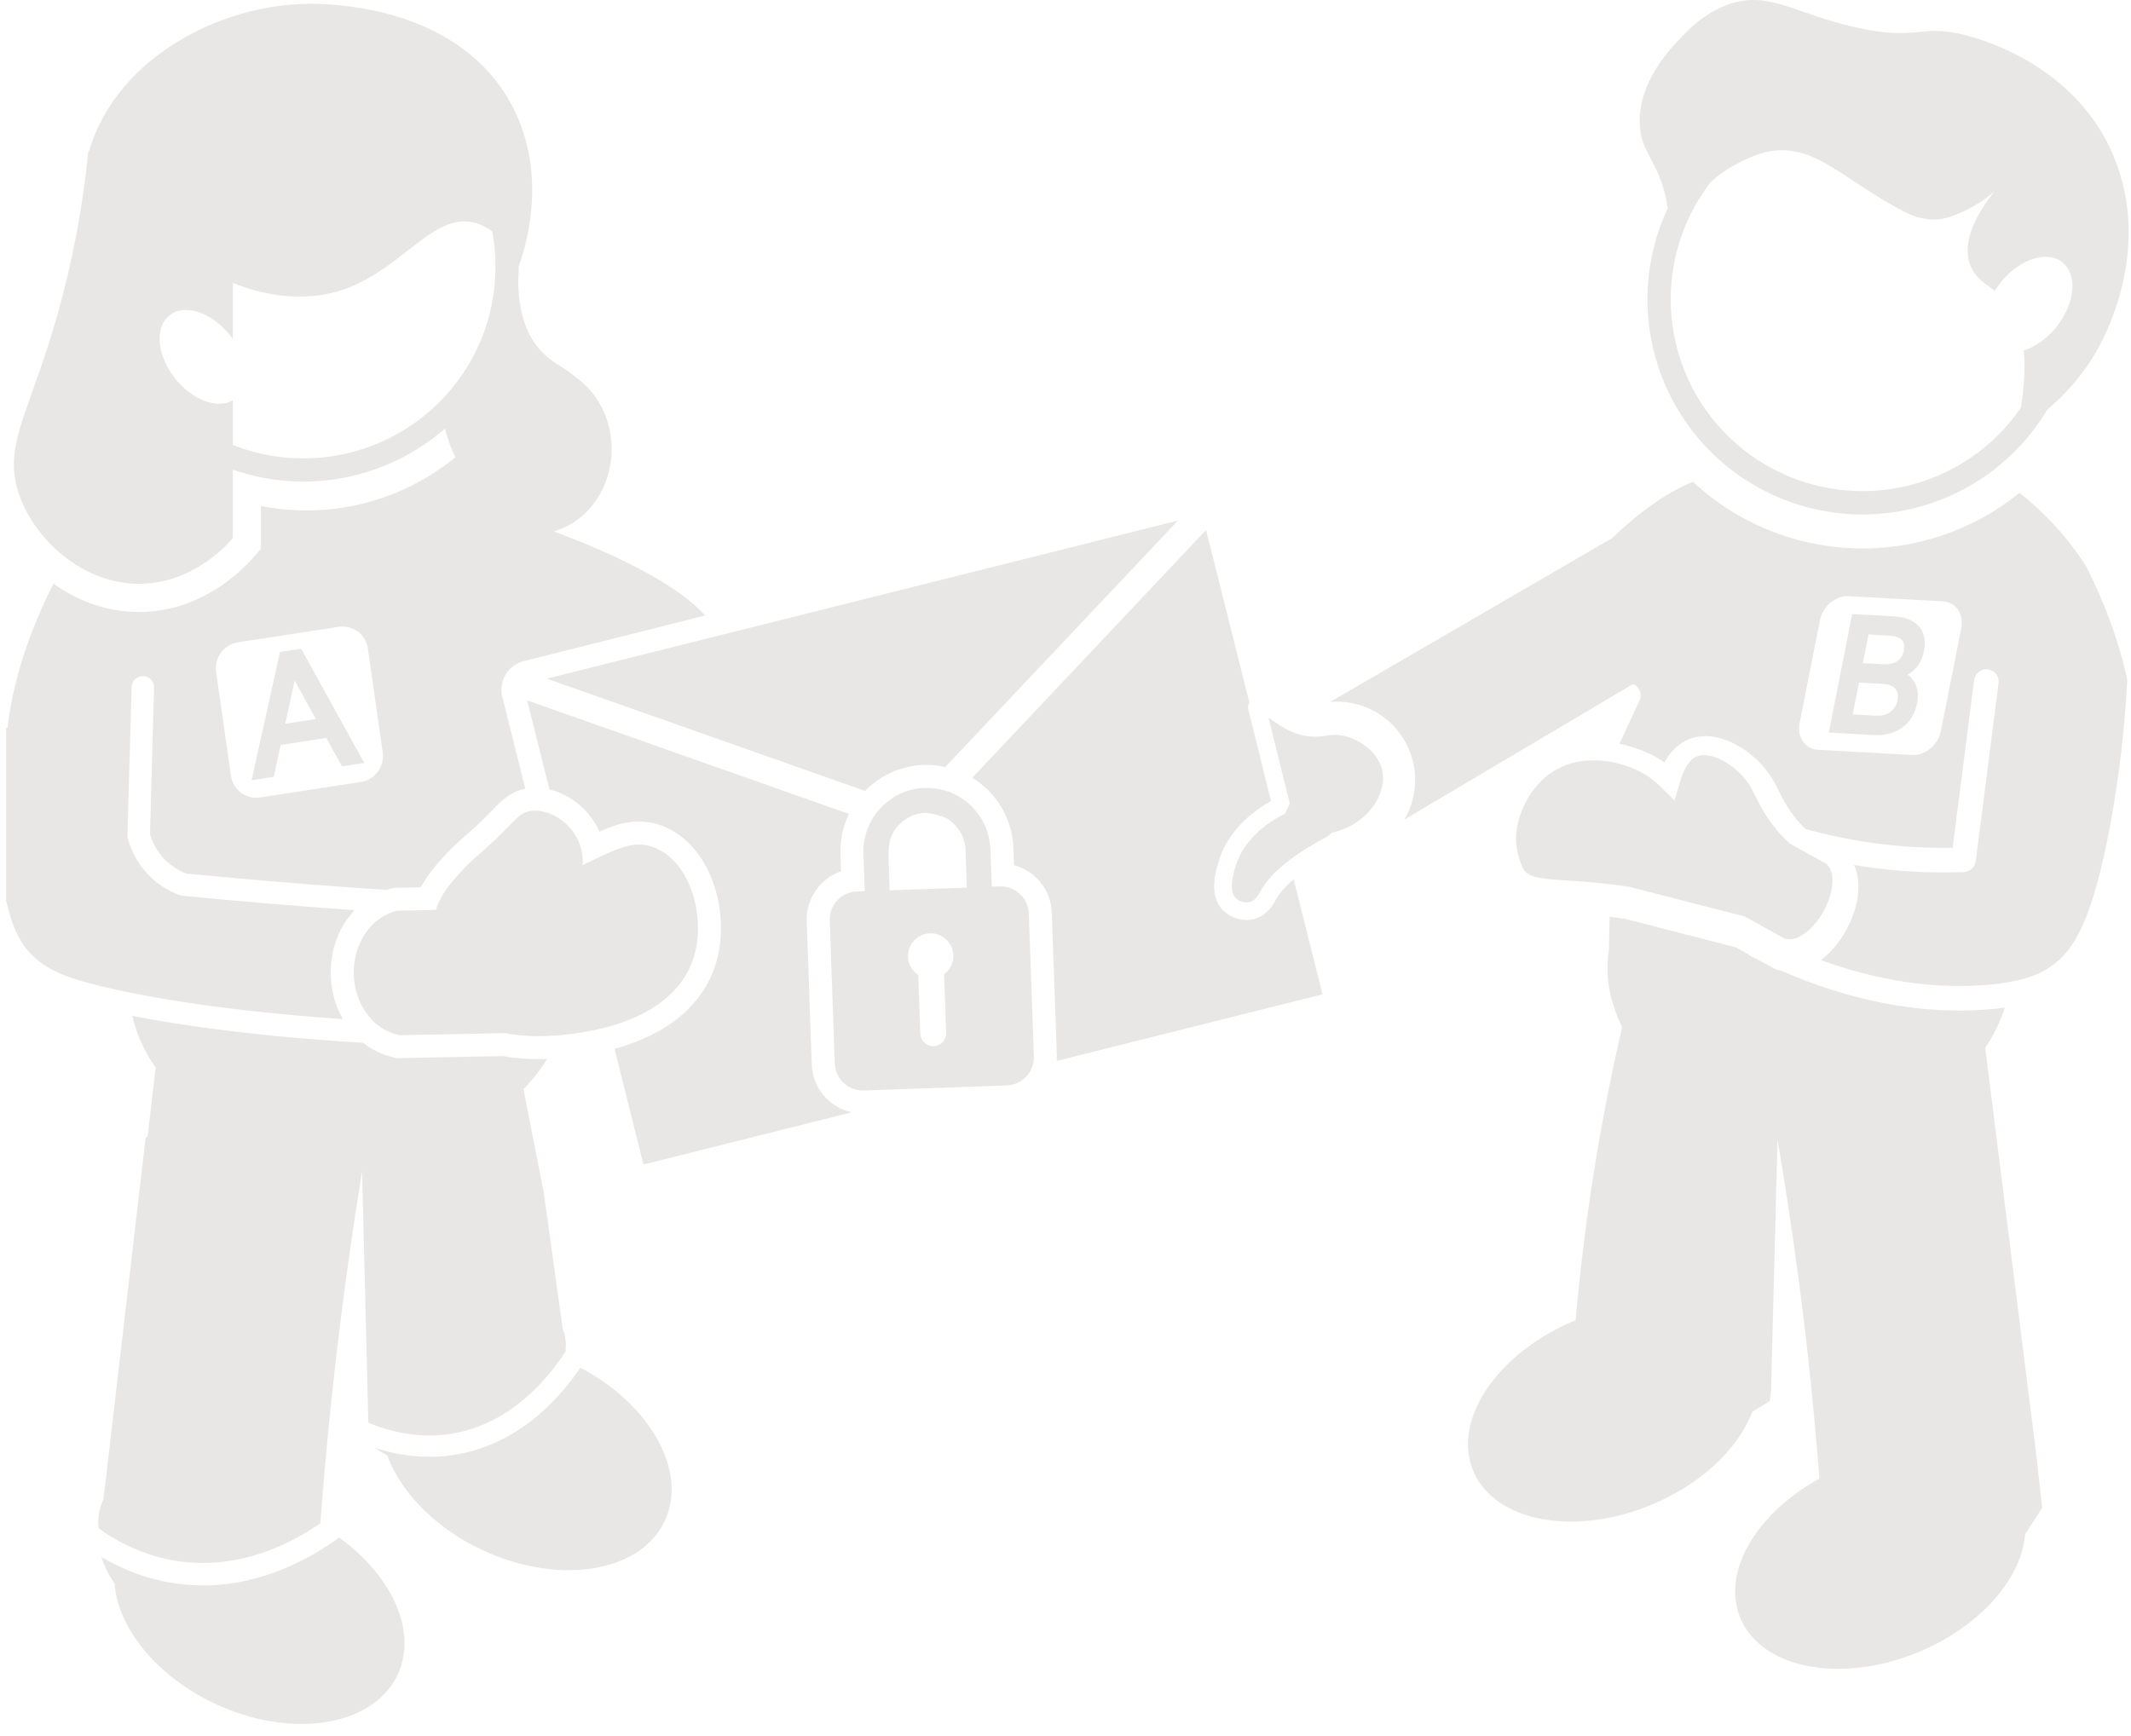 <svg width="135" height="110" viewBox="0 0 135 110" fill="none" xmlns="http://www.w3.org/2000/svg">
<path fill-rule="evenodd" clip-rule="evenodd" d="M105.65 13.198C104.168 16.366 103.961 19.983 105.072 23.3C106.183 26.617 108.527 29.379 111.618 31.016C114.709 32.653 118.311 33.038 121.679 32.093C125.047 31.147 127.922 28.943 129.709 25.936C130.93 24.921 131.964 23.702 132.768 22.334C133.226 21.55 136.171 16.313 134.153 10.559C131.943 4.253 125.586 2.496 124.451 2.214C123.102 1.878 122.383 1.948 121.589 2.026C120.708 2.111 119.735 2.206 117.708 1.768C116.326 1.468 115.225 1.086 114.268 0.754C112.487 0.135 111.202 -0.311 109.524 0.271C107.991 0.801 106.973 1.873 106.441 2.433L106.432 2.443C105.73 3.183 103.862 5.156 103.873 7.702C103.879 8.752 104.204 9.364 104.586 10.083C104.889 10.655 105.229 11.294 105.472 12.274C105.548 12.579 105.607 12.887 105.65 13.198ZM108.385 11.526C108.911 11.048 109.501 10.645 110.137 10.327L110.16 10.316C110.961 9.919 111.906 9.45 113.149 9.527C114.62 9.617 115.844 10.427 117.404 11.458C118.305 12.053 119.318 12.723 120.555 13.371C120.94 13.573 121.729 13.971 122.727 13.9C123.307 13.858 123.747 13.671 124.242 13.457C125.005 13.123 125.714 12.675 126.342 12.128C125.297 13.463 124.254 15.245 124.8 16.754C125.056 17.463 125.56 17.836 126.084 18.224C126.178 18.294 126.273 18.363 126.367 18.436C126.482 18.247 126.609 18.066 126.748 17.893C127.655 16.759 128.894 16.161 129.862 16.293C129.899 16.298 129.935 16.304 129.971 16.311C129.987 16.314 130.002 16.317 130.018 16.32L130.042 16.326L130.073 16.334H130.082C130.102 16.339 130.122 16.345 130.142 16.351L130.166 16.358L130.176 16.362L130.193 16.368C130.221 16.377 130.249 16.388 130.278 16.399L130.304 16.41L130.332 16.422C130.347 16.429 130.362 16.436 130.377 16.443L130.413 16.462L130.473 16.494L130.523 16.526L130.566 16.553C130.597 16.575 130.627 16.597 130.656 16.62C131.63 17.399 131.46 19.232 130.275 20.712C130.245 20.75 130.215 20.786 130.184 20.823C130.167 20.843 130.15 20.863 130.133 20.884L130.115 20.905C130.07 20.957 130.024 21.007 129.977 21.056C129.436 21.623 128.813 22.019 128.21 22.208C128.3 23.179 128.258 24.371 128.024 25.837C127.6 26.452 127.122 27.028 126.593 27.556C124.408 29.743 121.472 31.015 118.382 31.114C115.292 31.212 112.28 30.13 109.96 28.086C107.64 26.043 106.186 23.192 105.894 20.115C105.601 17.037 106.492 13.963 108.385 11.52L108.385 11.526ZM21.655 64.444L21.655 64.445L21.672 64.474L21.688 64.503L21.728 64.574C12.455 63.935 7.387 62.77 5.553 62.27C4.197 61.9 2.665 61.395 1.646 60.083C1.005 59.26 0.659 58.247 0.386 57.044V47.888V47.419V46.117H0.479C0.791 43.238 1.827 40.078 3.384 36.979C5.036 38.159 6.894 38.778 8.806 38.778C8.863 38.778 8.92 38.777 8.977 38.775L8.977 38.775H8.977H8.977H8.977H8.978H8.978H8.978H8.978H8.978H8.979H8.979H8.979C9.036 38.773 9.092 38.771 9.148 38.771C12.776 38.631 15.21 36.285 16.088 35.284L16.529 34.78V32.06C18.683 32.487 20.904 32.432 23.034 31.898C25.164 31.365 27.149 30.366 28.846 28.974C28.564 28.392 28.345 27.783 28.19 27.156C26.377 28.736 24.18 29.808 21.82 30.265C19.46 30.722 17.021 30.548 14.75 29.759V34.104C14.28 34.641 12.226 36.864 9.079 36.987C5.262 37.136 2.098 34.103 1.162 31.19C0.502 29.139 1.073 27.541 2.054 24.796C2.42 23.769 2.844 22.583 3.282 21.152C4.432 17.385 5.206 13.512 5.59 9.592H5.636C6.412 6.91 8.277 4.575 10.831 2.909C14.896 0.257 18.889 0.199 20.153 0.247L20.175 0.248C21.576 0.3 29.194 0.586 32.423 6.668C34.801 11.147 33.24 15.831 32.859 16.883C32.859 17.174 32.849 17.463 32.831 17.75C32.834 20.105 33.533 21.426 34.252 22.215C34.697 22.702 35.146 22.983 35.572 23.251C35.896 23.453 36.206 23.648 36.491 23.918C37.847 24.875 38.748 26.55 38.748 28.459C38.748 30.975 37.184 33.087 35.072 33.672C39.641 35.359 43.09 37.234 44.675 39L33.175 41.894C32.696 42.013 32.284 42.319 32.03 42.742C31.776 43.165 31.701 43.672 31.821 44.151L33.277 49.977C32.327 50.161 31.744 50.761 31.221 51.303L31.216 51.308C30.859 51.678 30.319 52.236 29.388 53.039C28.626 53.696 27.93 54.426 27.312 55.22C27.252 55.299 27.193 55.379 27.134 55.46V55.466C27.073 55.547 27.017 55.625 26.963 55.711V55.717C26.908 55.799 26.855 55.88 26.805 55.966C26.753 56.051 26.703 56.137 26.656 56.223L24.943 56.257L24.745 56.312L24.676 56.331C24.614 56.349 24.552 56.368 24.49 56.387C21.846 56.216 19.195 56.011 16.573 55.788C14.989 55.652 13.381 55.505 11.791 55.351C11.242 55.138 10.75 54.802 10.353 54.367C9.956 53.933 9.664 53.412 9.502 52.846L9.759 43.569C9.765 43.381 9.695 43.198 9.565 43.061C9.436 42.924 9.257 42.844 9.069 42.839C8.881 42.834 8.698 42.903 8.561 43.033C8.424 43.162 8.344 43.341 8.339 43.529L8.072 53.013L8.097 53.11C8.311 53.933 8.722 54.692 9.294 55.32C9.867 55.949 10.584 56.428 11.384 56.717L11.469 56.747L11.555 56.756C13.179 56.914 14.825 57.065 16.445 57.203C18.438 57.373 20.447 57.529 22.457 57.672L22.362 57.777L22.334 57.809C22.305 57.843 22.276 57.877 22.248 57.911L22.216 57.95L22.131 58.056L22.108 58.087C22.015 58.209 21.928 58.334 21.846 58.464L21.827 58.494C21.803 58.532 21.78 58.569 21.757 58.608L21.729 58.657L21.713 58.684L21.694 58.717C21.685 58.734 21.675 58.752 21.666 58.769L21.638 58.82L21.622 58.85L21.622 58.85C21.607 58.879 21.592 58.908 21.577 58.937C21.571 58.947 21.566 58.959 21.561 58.97C21.527 59.039 21.494 59.111 21.462 59.181L21.462 59.181L21.462 59.181L21.438 59.233L21.427 59.259C21.41 59.298 21.395 59.336 21.38 59.375C21.376 59.382 21.373 59.389 21.37 59.396L21.359 59.426L21.353 59.44L21.312 59.55L21.286 59.622L21.265 59.682L21.248 59.732L21.244 59.745L21.237 59.768L21.235 59.772C21.233 59.782 21.229 59.793 21.224 59.807C21.212 59.844 21.201 59.881 21.19 59.918L21.19 59.918L21.175 59.973C21.155 60.045 21.135 60.118 21.118 60.191C21.111 60.217 21.106 60.24 21.1 60.268L21.097 60.28L21.093 60.295L21.093 60.295L21.084 60.335C21.081 60.351 21.077 60.367 21.075 60.382L21.069 60.409L21.065 60.429L21.065 60.429L21.061 60.451L21.056 60.477L21.038 60.576C21.032 60.609 21.026 60.645 21.021 60.677C21.016 60.708 21.013 60.731 21.007 60.77L21.007 60.771L21.007 60.772C21.002 60.807 20.997 60.844 20.993 60.88L20.993 60.88L20.991 60.898L20.978 61.016L20.976 61.029L20.975 61.044L20.972 61.065C20.969 61.096 20.965 61.128 20.965 61.16L20.96 61.245C20.954 61.284 20.954 61.336 20.954 61.361V61.362V61.447V61.565V61.65V61.784V61.854C20.956 61.92 20.96 61.986 20.965 62.053C20.971 62.075 20.971 62.096 20.971 62.117L20.971 62.118L20.971 62.119C20.975 62.165 20.979 62.212 20.985 62.259C20.985 62.269 20.987 62.279 20.989 62.289C20.991 62.306 20.994 62.322 20.994 62.339L20.996 62.353L21.001 62.396L21.006 62.433L21.01 62.467L21.023 62.548C21.028 62.584 21.034 62.617 21.04 62.65L21.04 62.65L21.045 62.681C21.05 62.706 21.054 62.73 21.059 62.755C21.071 62.816 21.084 62.878 21.098 62.94V62.958V62.968C21.116 63.05 21.138 63.132 21.16 63.212C21.168 63.243 21.176 63.271 21.184 63.298C21.2 63.354 21.218 63.411 21.237 63.469C21.247 63.498 21.255 63.527 21.265 63.555C21.288 63.623 21.312 63.69 21.337 63.755L21.343 63.772C21.348 63.784 21.352 63.796 21.357 63.808C21.386 63.881 21.416 63.955 21.448 64.027C21.461 64.054 21.475 64.083 21.488 64.113C21.511 64.161 21.533 64.209 21.557 64.257C21.571 64.287 21.587 64.318 21.602 64.349C21.621 64.381 21.638 64.413 21.655 64.444ZM21.693 28.792C24.017 28.311 26.148 27.161 27.828 25.485C28.96 24.358 29.858 23.017 30.47 21.541C31.081 20.065 31.393 18.482 31.387 16.884C31.388 16.142 31.321 15.401 31.187 14.672C30.845 14.398 30.448 14.203 30.023 14.099C28.556 13.753 27.299 14.733 25.822 15.885C24.301 17.071 22.547 18.439 20.091 18.726C17.892 18.983 16.003 18.431 14.75 17.924V21.478C14.704 21.412 14.656 21.349 14.606 21.284L14.564 21.229C13.402 19.778 11.687 19.221 10.732 19.985C9.776 20.75 9.943 22.545 11.105 23.997C12.194 25.356 13.771 25.931 14.75 25.367V28.195C16.957 29.066 19.37 29.274 21.693 28.792ZM21.474 39.717L15.062 40.701H15.064C14.634 40.772 14.248 41.009 13.991 41.362C13.734 41.714 13.626 42.154 13.691 42.586L14.627 49.138C14.654 49.351 14.724 49.556 14.831 49.741C14.939 49.927 15.082 50.089 15.253 50.218C15.424 50.348 15.619 50.442 15.827 50.495C16.034 50.549 16.25 50.56 16.462 50.53L22.874 49.545C23.304 49.474 23.689 49.237 23.946 48.884C24.202 48.531 24.309 48.092 24.244 47.66L23.31 41.109C23.282 40.896 23.212 40.691 23.105 40.506C22.997 40.32 22.854 40.158 22.683 40.028C22.512 39.899 22.317 39.804 22.11 39.751C21.902 39.697 21.686 39.686 21.474 39.717ZM62.829 56.183L63.334 56.166C63.805 56.149 64.264 56.321 64.609 56.642C64.955 56.963 65.158 57.408 65.176 57.88L65.495 66.935C65.512 67.406 65.34 67.865 65.019 68.21C64.698 68.555 64.253 68.76 63.782 68.778L54.727 69.096C54.255 69.113 53.797 68.942 53.451 68.621C53.105 68.299 52.901 67.854 52.884 67.383L52.565 58.328C52.548 57.856 52.719 57.397 53.041 57.052C53.362 56.706 53.807 56.502 54.279 56.485L54.784 56.467L54.699 54.085C54.664 53.019 55.053 51.983 55.78 51.203C56.507 50.422 57.513 49.962 58.579 49.921H58.583C58.815 49.918 59.047 49.933 59.276 49.966C59.546 50.004 59.813 50.067 60.071 50.154C60.83 50.426 61.489 50.919 61.965 51.569C62.441 52.219 62.712 52.996 62.743 53.801L62.829 56.183ZM59.861 63.261L59.807 61.735V61.732C60.054 61.55 60.236 61.295 60.328 61.003C60.419 60.711 60.415 60.398 60.316 60.108C60.217 59.819 60.027 59.569 59.776 59.395C59.525 59.22 59.224 59.13 58.918 59.139C58.612 59.147 58.317 59.253 58.076 59.441C57.834 59.629 57.659 59.889 57.576 60.183C57.492 60.477 57.505 60.791 57.613 61.077C57.72 61.364 57.916 61.609 58.172 61.776L58.226 63.318L58.28 64.835L58.303 65.496C58.31 65.713 58.404 65.918 58.563 66.066C58.721 66.214 58.932 66.293 59.149 66.285C59.366 66.278 59.571 66.184 59.719 66.025C59.867 65.867 59.946 65.656 59.938 65.439L59.914 64.776L59.861 63.261ZM56.306 54.837L56.361 56.414L61.251 56.242L61.195 54.665L61.167 53.861C61.159 53.639 61.122 53.419 61.055 53.208C60.814 52.449 60.245 52.025 60.002 51.862C59.567 51.675 59.107 51.553 58.636 51.502C58.302 51.514 57.973 51.595 57.671 51.738C57.579 51.783 56.722 52.209 56.423 53.118C56.29 53.52 56.29 53.949 56.29 54.396C56.29 54.58 56.299 54.733 56.306 54.837ZM21.487 97.423C19.739 98.703 16.653 100.457 12.861 100.457C12.047 100.457 11.234 100.375 10.436 100.214C9.019 99.924 7.661 99.394 6.423 98.647C6.611 99.247 6.892 99.814 7.255 100.327C7.478 103.343 10.253 106.605 14.305 108.251C19.243 110.258 24.199 109.099 25.373 105.662C26.293 102.973 24.623 99.687 21.487 97.423ZM27.928 92.28C32.513 91.951 35.396 88.689 36.767 86.659C40.936 88.855 43.366 92.791 42.297 95.92C41.123 99.356 36.167 100.516 31.229 98.508C27.907 97.158 25.44 94.718 24.538 92.22L24.538 92.22C24.434 92.164 24.331 92.108 24.227 92.048C24.056 91.949 23.891 91.844 23.73 91.734C24.85 92.107 26.022 92.3 27.203 92.305C27.446 92.305 27.688 92.298 27.928 92.28ZM36.915 54.4C36.865 53.59 36.513 52.83 35.927 52.269C35.365 51.719 34.651 51.389 33.965 51.365H33.888C33.177 51.365 32.835 51.719 32.269 52.307C31.657 52.949 31.013 53.559 30.339 54.135C30.099 54.343 27.974 56.208 27.624 57.655L25.151 57.704L25.065 57.729C24.752 57.815 24.454 57.947 24.179 58.12C22.816 58.977 22.119 60.879 22.521 62.633C22.779 63.774 23.441 64.717 24.326 65.222C24.606 65.38 24.907 65.498 25.22 65.573L25.312 65.594L31.953 65.461C32.648 65.588 33.353 65.654 34.06 65.658H34.101C35.627 65.641 37.145 65.432 38.619 65.036C41.417 64.249 43.246 62.773 43.914 60.767C44.316 59.558 44.319 58.102 43.924 56.773C43.496 55.335 42.684 54.272 41.638 53.779C41.275 53.605 40.878 53.514 40.476 53.513C39.624 53.513 38.785 53.916 37.626 54.472L37.625 54.473C37.401 54.581 37.161 54.695 36.905 54.815C36.921 54.677 36.924 54.538 36.915 54.4ZM20.296 96.523C19.672 96.954 19.018 97.339 18.339 97.676C15.782 98.939 13.218 99.325 10.714 98.821C9.1 98.487 7.578 97.809 6.25 96.833C6.176 96.245 6.264 95.648 6.507 95.107C6.517 95.085 6.528 95.063 6.54 95.041L6.54 95.041L6.555 95.013L9.223 72.106C9.259 72.07 9.291 72.035 9.324 71.999L9.357 71.961L9.86 67.645C9.157 66.66 8.655 65.547 8.382 64.369C11.38 64.954 16.149 65.662 23.003 66.076C23.192 66.227 23.393 66.363 23.603 66.483C24.003 66.71 24.433 66.879 24.88 66.985L25.153 67.05L31.835 66.916C32.567 67.041 33.308 67.106 34.051 67.11H34.098C34.196 67.11 34.392 67.109 34.663 67.097C34.237 67.791 33.733 68.433 33.161 69.011C33.591 71.204 34.022 73.397 34.452 75.59C34.849 78.452 35.247 81.314 35.644 84.176C35.777 84.5 35.846 84.846 35.848 85.196C35.848 85.305 35.842 85.417 35.832 85.531L35.842 85.606C35.318 86.427 34.71 87.192 34.029 87.888C32.202 89.745 30.113 90.77 27.833 90.934C26.355 91.04 24.819 90.768 23.334 90.147C23.202 84.839 23.071 79.531 22.939 74.224C22.466 77.095 22.034 80.071 21.642 83.151C21.049 87.814 20.611 92.28 20.296 96.523ZM127.003 63.842C126.719 64.748 126.301 65.607 125.764 66.391C126.839 74.969 127.916 83.547 128.992 92.124C129.118 93.26 129.246 94.396 129.373 95.532L128.292 97.213C128.069 100.101 125.29 103.225 121.242 104.801C116.304 106.724 111.348 105.613 110.173 102.323C109.143 99.434 111.366 95.83 115.261 93.688C114.946 89.589 114.505 85.273 113.906 80.765C113.51 77.814 113.078 74.965 112.608 72.219C112.472 77.523 112.334 82.829 112.196 88.135L112.111 88.787L111.009 89.448C110.107 91.841 107.64 94.177 104.317 95.47C99.379 97.393 94.424 96.283 93.249 92.992C92.094 89.759 95.025 85.618 99.818 83.653C100.097 80.484 100.507 77.098 101.094 73.527C101.585 70.544 102.152 67.723 102.762 65.072C102.117 63.775 101.776 62.391 101.841 60.998C101.855 60.708 101.887 60.419 101.936 60.132L101.927 60.141C101.941 59.455 101.955 58.77 101.97 58.084C102.279 58.123 102.6 58.167 102.942 58.219L109.947 60.018L110.799 60.489L110.783 60.519C111.046 60.657 111.311 60.789 111.576 60.918L112.476 61.415L112.555 61.439C112.637 61.463 112.741 61.489 112.86 61.512C116.658 63.175 120.484 64.032 124.112 64.032C124.735 64.032 125.354 64.007 125.964 63.956C126.337 63.928 126.682 63.886 127.003 63.842ZM17.779 47.205L20.671 46.76L21.666 48.559L23.077 48.342L19.08 41.105L17.738 41.311L15.939 49.439L17.343 49.223L17.779 47.205ZM18.665 43.12L20.013 45.56L18.072 45.858L18.665 43.12ZM127.937 31.229C129.594 32.533 131.02 34.105 132.156 35.881C133.032 37.598 133.749 39.391 134.301 41.239C134.496 41.908 134.646 42.526 134.762 43.085C134.608 46.1 134.26 49.102 133.72 52.072C132.578 58.317 131.37 60.257 129.909 61.249C129.229 61.711 128.215 62.21 125.842 62.407C122.511 62.684 118.946 62.143 115.357 60.835C115.453 60.763 115.547 60.688 115.638 60.608C116.205 60.096 116.674 59.487 117.024 58.808C117.277 58.331 117.47 57.824 117.597 57.3C117.724 56.788 117.762 56.259 117.708 55.735C117.672 55.415 117.587 55.102 117.455 54.807C118.36 54.96 119.267 55.076 120.176 55.155C121.138 55.238 122.115 55.279 123.089 55.279C123.534 55.279 123.977 55.271 124.419 55.254C124.604 55.246 124.78 55.174 124.916 55.05C125.052 54.925 125.14 54.756 125.163 54.573L126.61 43.284C126.623 43.182 126.616 43.079 126.589 42.98C126.563 42.881 126.517 42.789 126.454 42.708C126.391 42.627 126.313 42.559 126.224 42.508C126.136 42.457 126.038 42.424 125.936 42.411C125.834 42.398 125.731 42.405 125.632 42.432C125.533 42.459 125.441 42.505 125.36 42.567C125.279 42.63 125.211 42.708 125.16 42.797C125.109 42.885 125.076 42.983 125.063 43.085L123.7 53.714C120.552 53.774 117.412 53.373 114.379 52.526C114.319 52.468 114.26 52.41 114.2 52.348C113.814 51.955 113.474 51.518 113.188 51.047C113.007 50.747 112.86 50.456 112.711 50.161C112.661 50.063 112.611 49.963 112.559 49.863C112.419 49.581 112.259 49.309 112.082 49.048C111.81 48.659 111.492 48.304 111.135 47.992C110.769 47.668 110.367 47.389 109.935 47.161C109.601 46.983 109.246 46.845 108.878 46.751C108.508 46.655 108.124 46.623 107.743 46.657C107.266 46.7 106.81 46.872 106.425 47.156C106.267 47.271 106.121 47.401 105.989 47.544C105.776 47.776 105.592 48.033 105.442 48.31C105.281 48.197 105.108 48.087 104.919 47.98L104.832 47.933C104.804 47.918 104.776 47.903 104.747 47.888C104.151 47.578 103.517 47.343 102.863 47.19C102.773 47.169 102.684 47.15 102.593 47.131L103.863 44.389C103.935 44.234 103.954 44.061 103.918 43.894C103.881 43.728 103.792 43.578 103.662 43.467C103.601 43.415 103.531 43.373 103.457 43.342L88.969 51.929C89.429 51.145 89.665 50.248 89.65 49.339C89.635 48.429 89.37 47.541 88.885 46.772C88.399 46.002 87.712 45.381 86.897 44.976C86.082 44.571 85.172 44.398 84.266 44.476L102.124 34.102C104.167 32.153 105.859 31.076 107.252 30.533C110.038 33.121 113.664 34.616 117.464 34.744C121.265 34.872 124.984 33.624 127.937 31.229ZM122.962 46.295L124.247 39.805H124.25C124.427 38.909 123.902 38.143 123.074 38.101L117.104 37.775C116.281 37.731 115.469 38.421 115.292 39.317L114.007 45.807C113.831 46.702 114.355 47.466 115.179 47.51L121.149 47.837C121.973 47.881 122.785 47.191 122.962 46.295ZM119.929 39.051L117.338 38.91L115.854 46.419L118.696 46.574L118.721 46.574L118.743 46.575L118.773 46.576L118.801 46.577H118.801C118.836 46.579 118.87 46.58 118.904 46.58C119.528 46.58 120.066 46.42 120.506 46.102C120.999 45.746 121.315 45.23 121.449 44.566C121.544 44.086 121.501 43.66 121.323 43.301C121.215 43.08 121.054 42.889 120.855 42.744C121.051 42.635 121.226 42.493 121.375 42.325C121.635 42.025 121.81 41.659 121.879 41.267C122.011 40.602 121.902 40.068 121.556 39.681C121.209 39.295 120.667 39.092 119.929 39.051ZM120.205 44.368C120.158 44.667 119.996 44.935 119.752 45.114C119.511 45.291 119.212 45.366 118.841 45.346L117.372 45.265L117.77 43.252L119.299 43.338C119.654 43.357 119.913 43.46 120.07 43.642C120.227 43.825 120.266 44.055 120.205 44.368ZM120.606 41.218C120.545 41.53 120.409 41.752 120.193 41.896C119.977 42.04 119.654 42.109 119.255 42.086L118.014 42.019L118.372 40.203L119.674 40.275C120.064 40.296 120.336 40.388 120.485 40.548C120.633 40.707 120.665 40.919 120.606 41.218ZM58.529 48.465C57.121 48.514 55.786 49.105 54.803 50.115L34.645 43.001L74.624 32.984L59.887 48.599C59.755 48.569 59.62 48.545 59.486 48.525C59.208 48.485 58.927 48.465 58.646 48.465H58.529ZM96.6 55.208C96.612 55.22 96.625 55.233 96.64 55.246C96.715 55.313 96.799 55.37 96.888 55.417C96.99 55.47 97.097 55.512 97.208 55.544C97.49 55.621 97.778 55.673 98.07 55.699C98.421 55.737 98.84 55.765 99.328 55.796L99.329 55.796C99.582 55.813 99.854 55.831 100.145 55.852C100.996 55.913 102.011 56.006 103.212 56.194L103.25 56.2L103.286 56.21L110.424 58.043L110.519 58.068L113.066 59.474C113.205 59.509 113.35 59.52 113.494 59.506C113.671 59.484 113.843 59.431 114.001 59.348C114.318 59.18 114.603 58.956 114.842 58.688C115.129 58.373 115.374 58.023 115.572 57.645C115.818 57.188 115.984 56.691 116.062 56.177C116.091 55.967 116.095 55.755 116.074 55.544C116.057 55.378 116.011 55.215 115.939 55.064C115.874 54.936 115.787 54.82 115.682 54.721L113.381 53.451L113.311 53.385C113.209 53.291 113.106 53.19 113.001 53.082C112.673 52.746 112.372 52.385 112.101 52.001C111.795 51.558 111.522 51.091 111.287 50.606L111.254 50.541L111.254 50.541L111.254 50.54L111.253 50.539C111.164 50.362 111.082 50.199 111.001 50.047C110.916 49.887 110.822 49.732 110.721 49.582C110.519 49.298 110.285 49.039 110.021 48.811C109.749 48.569 109.449 48.359 109.127 48.188C108.837 48.029 108.522 47.919 108.195 47.865C108.066 47.845 107.936 47.841 107.806 47.853C107.698 47.862 107.593 47.888 107.493 47.928C107.418 47.959 107.347 48 107.282 48.048C107.173 48.129 107.076 48.224 106.994 48.331C106.901 48.449 106.82 48.576 106.751 48.71C106.635 48.936 106.54 49.173 106.47 49.417L106.086 50.717L105.144 49.795C104.823 49.479 104.462 49.207 104.07 48.986C104.028 48.962 103.984 48.938 103.939 48.914C103.515 48.694 103.068 48.522 102.605 48.4C101.817 48.182 100.994 48.124 100.183 48.229C99.77 48.287 99.367 48.401 98.984 48.566C98.579 48.742 98.203 48.98 97.87 49.269C97.376 49.702 96.968 50.223 96.666 50.806C96.443 51.232 96.272 51.684 96.158 52.152C96.012 52.778 96.008 53.428 96.145 54.056C96.234 54.45 96.378 54.829 96.574 55.182L96.6 55.208ZM51.107 58.379L51.425 67.434C51.447 68.151 51.708 68.84 52.166 69.392C52.624 69.944 53.253 70.327 53.954 70.481L40.765 73.787L38.928 66.459L39.014 66.435C43.163 65.268 44.72 62.956 45.296 61.223C45.79 59.737 45.798 57.963 45.32 56.354C44.773 54.514 43.685 53.129 42.256 52.457C41.7 52.192 41.092 52.053 40.475 52.052C39.606 52.052 38.834 52.313 37.978 52.694C37.729 52.145 37.38 51.648 36.95 51.227C36.356 50.64 35.617 50.223 34.808 50.019L33.393 44.376L53.784 51.572C53.399 52.371 53.214 53.251 53.245 54.137L53.283 55.205C52.629 55.432 52.065 55.863 51.673 56.435C51.282 57.006 51.083 57.687 51.107 58.379ZM80.849 56.974L80.835 56.999L80.835 56.999C80.689 57.268 80.3 57.981 79.501 58.216C79.329 58.267 79.15 58.292 78.971 58.291C78.414 58.291 77.879 58.074 77.479 57.686C76.521 56.719 77.04 55.094 77.235 54.481L77.235 54.481C77.849 52.556 79.42 51.375 80.519 50.757L79.08 44.939C79.062 44.867 79.058 44.792 79.07 44.718C79.082 44.644 79.108 44.574 79.147 44.511L76.406 33.581L61.596 49.281C62.367 49.752 63.008 50.408 63.463 51.188C63.917 51.969 64.171 52.85 64.2 53.753L64.238 54.819C64.908 54.998 65.503 55.387 65.935 55.93C66.366 56.473 66.611 57.141 66.633 57.834L66.951 66.889C66.951 67.002 66.951 67.115 66.946 67.226L83.782 63.006L81.956 55.716C81.443 56.147 81.073 56.568 80.849 56.974ZM83.968 46.62C84.341 46.569 84.714 46.517 85.228 46.647C86.234 46.9 87.303 47.717 87.55 48.744C87.919 50.278 86.664 52.248 84.38 52.762C84.272 52.85 84.164 52.938 84.057 53.027C81.865 54.192 80.495 55.309 79.876 56.436L79.859 56.464C79.766 56.641 79.546 57.044 79.189 57.15C79.028 57.188 78.86 57.185 78.7 57.142C78.54 57.099 78.394 57.017 78.274 56.904C77.791 56.417 78.172 55.219 78.3 54.819L78.3 54.818C78.867 53.04 80.496 52.004 81.415 51.546L81.707 50.913L80.359 45.464C81.234 46.119 82.257 46.775 83.6 46.664C83.726 46.653 83.847 46.637 83.968 46.62Z" fill="#E9E6E6"/>
</svg>
